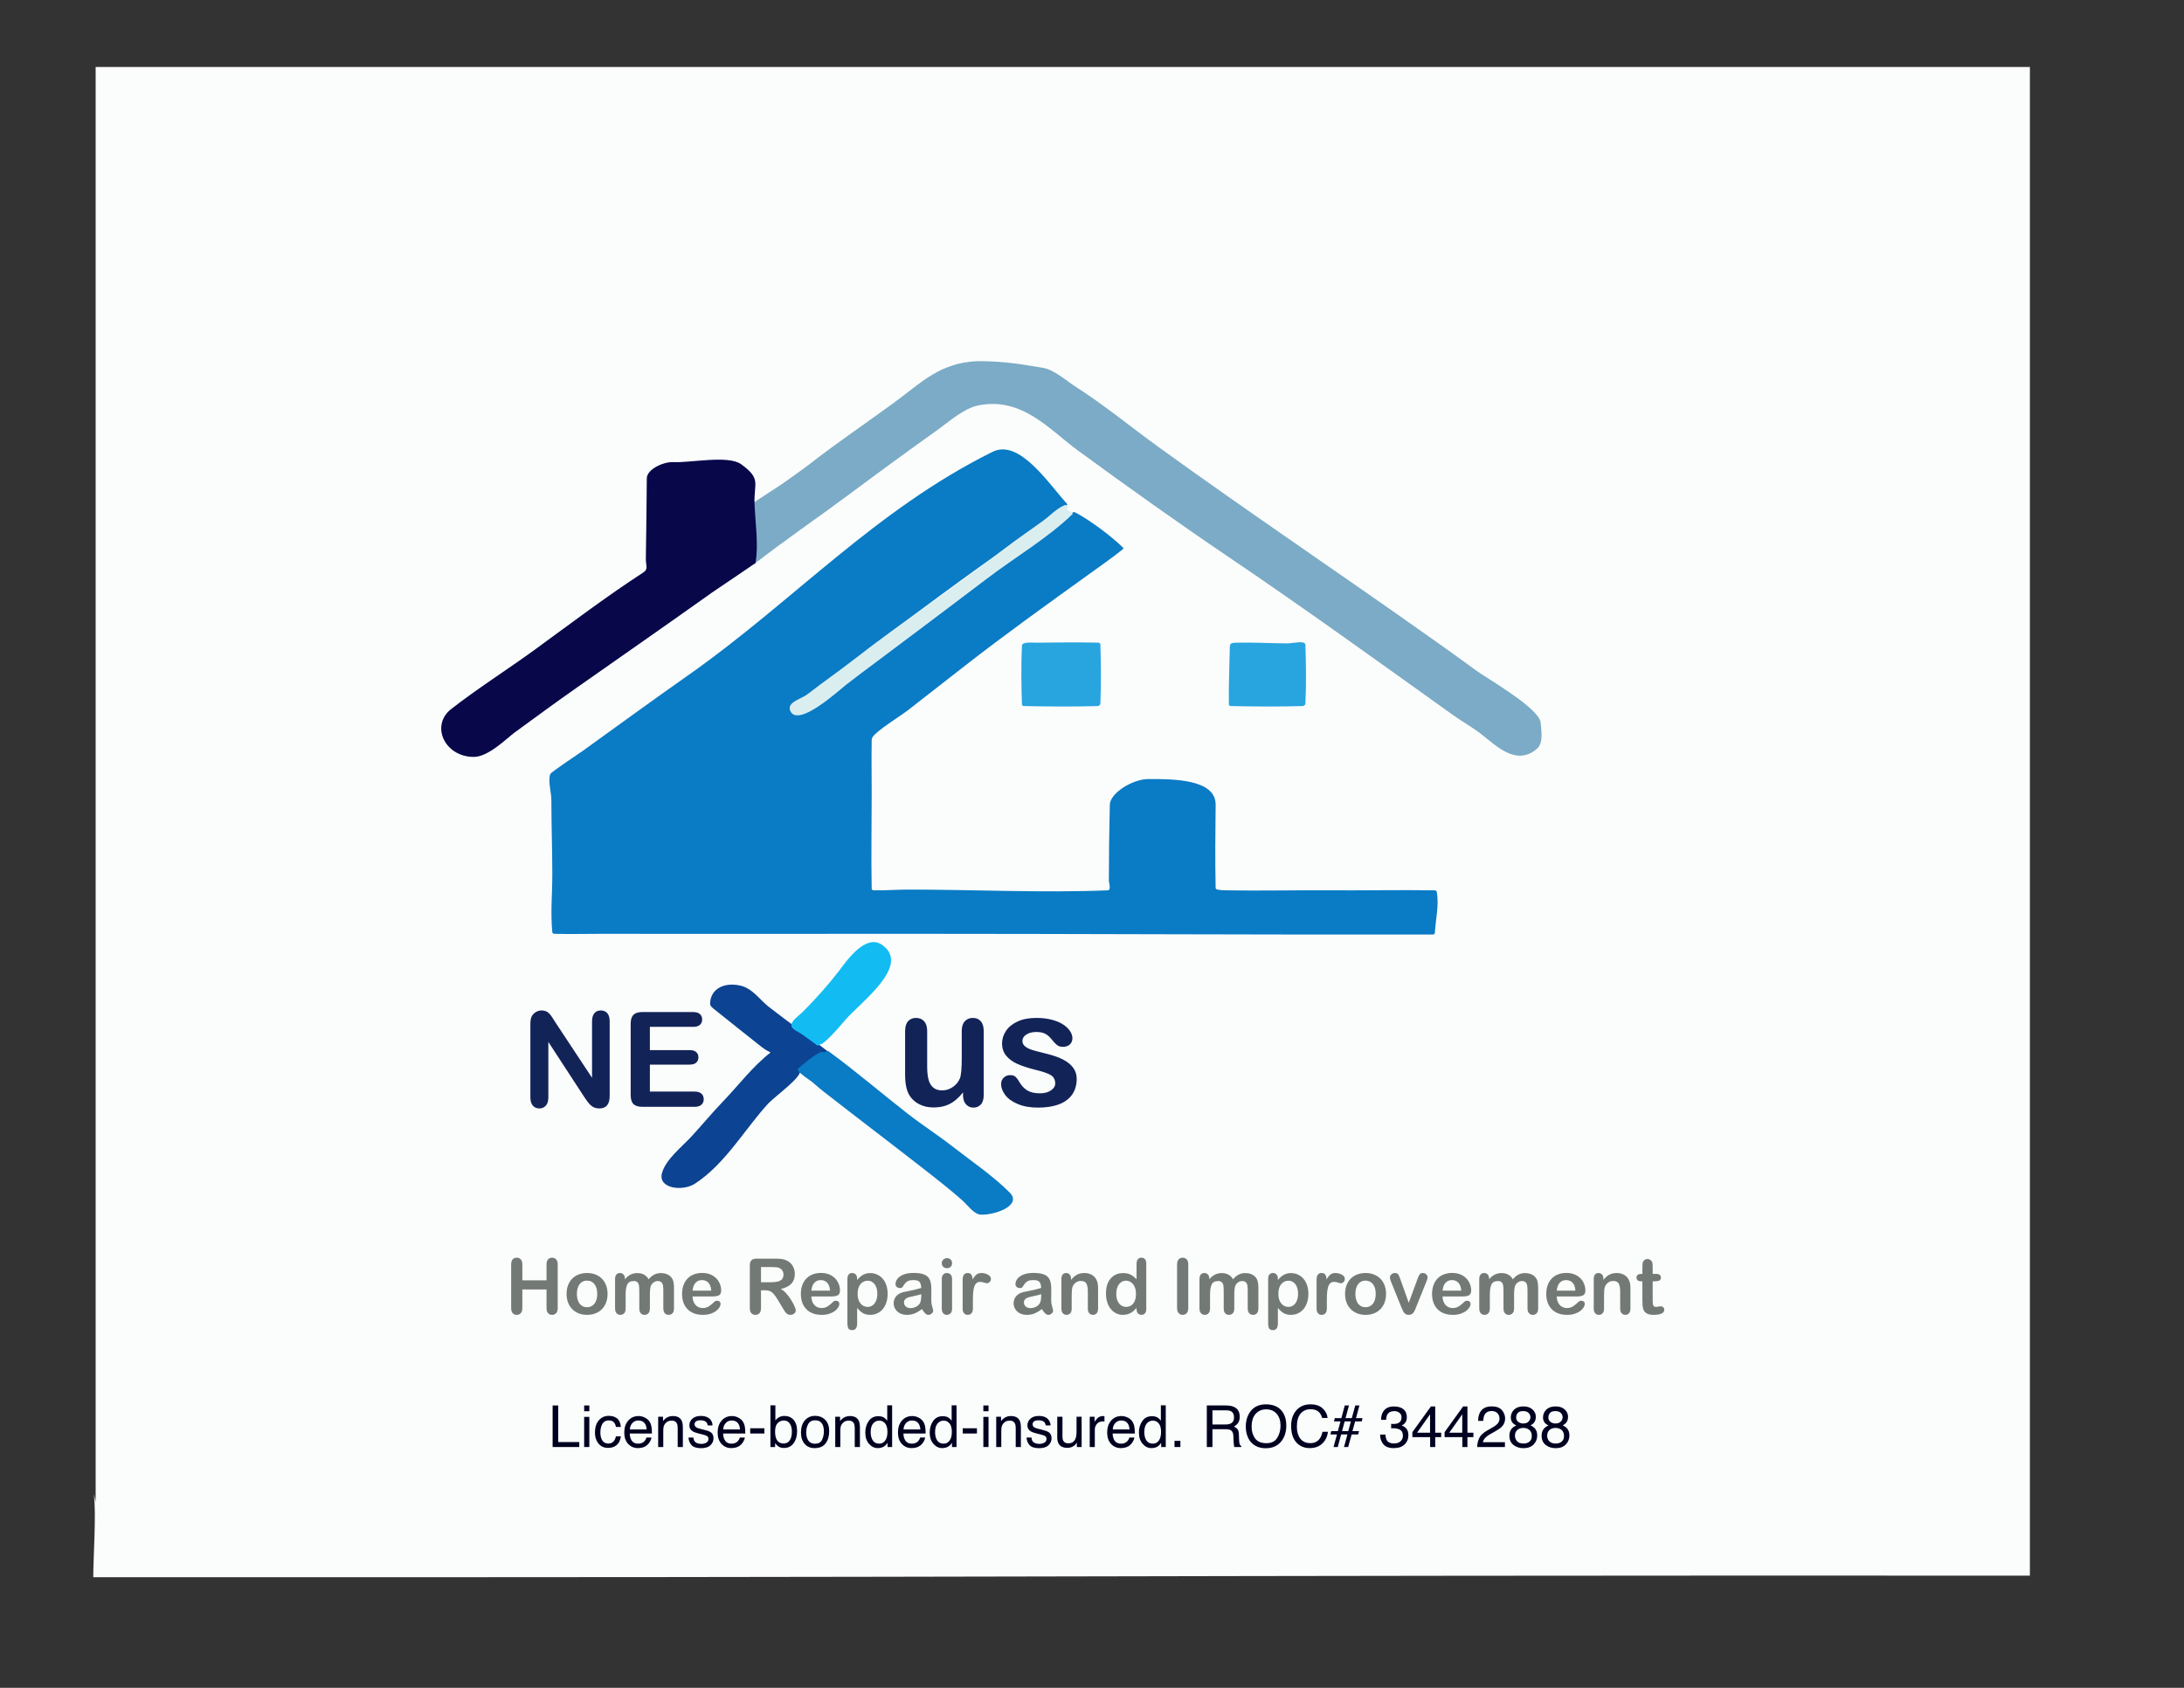 <?xml version="1.0" encoding="UTF-8" standalone="no"?>
<!DOCTYPE svg PUBLIC "-//W3C//DTD SVG 1.1//EN" "http://www.w3.org/Graphics/SVG/1.1/DTD/svg11.dtd">
<!-- Created with Vectornator (http://vectornator.io/) -->
<svg height="100%" stroke-miterlimit="10" style="fill-rule:nonzero;clip-rule:evenodd;stroke-linecap:round;stroke-linejoin:round;" version="1.1" viewBox="0 0 792 612" width="100%" xml:space="preserve" xmlns="http://www.w3.org/2000/svg" xmlns:xlink="http://www.w3.org/1999/xlink">
<rect x="0" y="0" width="792" height="612" fill="#333333" stroke="none"/>
<defs/>
<g id="Layer-1">
<g opacity="1">
<path d="M34.683 24.28C34.683 286.972 34.683 286.972 34.683 549.665C36.089 549.774 33.895 540.917 34.043 542.013C34.946 548.703 33.816 565.155 33.816 571.889C382.475 572.022 387.454 571.177 736.113 571.311C736.113 297.795 736.113 297.795 736.113 24.28C385.398 24.28 385.398 24.28 34.683 24.28Z" fill="#fbfdfc" fill-rule="nonzero" opacity="1" stroke="none"/>
<path d="M359.968 163.818C317.389 184.867 287.19 218.427 249.631 244.79C236.714 253.856 224.025 263.121 211.253 272.315C210.08 273.16 199.971 279.851 199.602 280.6C198.566 282.7 199.945 287.459 199.945 289.953C199.945 299.039 200.287 308.124 200.287 317.211C200.287 324.502 199.592 330.641 200.287 338.055C200.311 338.306 200.65 338.581 200.973 338.59C207.137 338.761 213.309 338.574 219.477 338.59C255.342 338.678 291.207 338.59 327.073 338.59C391.265 338.59 455.457 338.946 519.649 338.857C519.972 338.856 520.322 338.574 520.334 338.322C520.585 333.335 521.925 328.299 521.02 323.357C520.974 323.108 520.657 322.827 520.334 322.823C507.315 322.648 494.291 322.907 481.271 322.823C469.29 322.746 456.785 323.039 444.606 322.823C443.572 322.804 442.52 322.768 441.522 322.555C441.21 322.489 440.842 322.273 440.837 322.021C440.612 311.957 440.724 301.889 440.837 291.823C440.942 282.367 425.016 282.47 416.508 282.47C410.807 282.47 402.563 287.46 402.458 291.823C402.239 300.997 402.116 310.173 402.116 319.349C402.116 319.834 402.991 322.773 401.773 322.823C378.054 323.796 353.338 322.555 329.471 322.555C325.244 322.555 321.019 322.907 316.793 322.823C316.47 322.816 316.112 322.54 316.107 322.288C315.882 310.798 316.107 299.306 316.107 287.815C316.107 281.312 315.996 274.809 316.107 268.307C316.114 267.939 316.239 267.566 316.45 267.238C317.952 264.895 326.807 259.428 329.129 257.617C336.047 252.222 343.09 246.729 350.031 241.316C364.478 230.049 379.515 219.289 394.577 208.446C398.852 205.369 403.212 202.355 407.256 199.093C407.414 198.965 407.398 198.697 407.256 198.558C402.967 194.377 395.304 188.603 389.78 185.731C388.715 185.177 384.589 189.512 383.612 190.274C379.328 193.615 374.949 196.88 370.591 200.162C353.134 213.306 335.626 226.371 318.163 239.445C314.492 242.194 310.89 244.998 307.198 247.73C302.592 251.138 298.06 254.693 293.149 257.885C291.925 258.68 287.924 259.602 287.324 257.885C286.25 254.813 290.192 253.94 292.464 252.273C299.156 247.361 306.166 242.388 312.681 237.307C330.966 223.048 350 209.109 369.22 195.619C374.328 192.034 379.214 188.266 384.297 184.662C384.383 184.601 387.399 183.185 387.039 182.791C380.293 175.426 369.706 159.004 359.968 163.818Z" fill="#0a7bc5" fill-rule="nonzero" opacity="1" stroke="none"/>
<path d="M354.486 130.948C340.754 131.578 334.336 138.569 324.331 145.913C314.233 153.325 303.603 160.475 293.834 168.094C290.748 170.5 287.424 172.714 284.24 175.042C282.858 176.052 272.94 182.395 272.932 182.524C272.715 185.816 272.87 189.116 272.932 192.412C272.984 195.175 273.275 197.933 273.275 200.696C273.275 201.947 272.484 203.553 273.617 204.438C284.792 195.723 296.74 187.601 308.226 179.05C318.748 171.217 329.353 163.449 340.094 155.801C343.779 153.177 349.528 148.015 354.828 146.982C370.763 143.875 380.55 155.783 390.808 163.283C408.75 176.402 427.034 189.461 445.634 202.032C473.163 220.639 499.987 240.02 526.845 259.221C530.074 261.529 534.016 263.744 537.125 266.169C542.732 270.542 549.901 277.897 557.342 271.514C559.931 269.292 558.795 264.095 558.712 262.16C558.492 256.996 539.919 246.42 535.411 243.187C532.2 240.882 529.046 238.528 525.817 236.239C523.304 234.457 520.791 232.675 518.278 230.894C485.642 207.755 452.211 185.321 419.934 161.947C409.859 154.651 400.411 146.817 389.78 140.034C386.768 138.112 382.2 133.988 378.129 133.353C371.72 132.353 365.223 130.948 354.486 130.948Z" fill="#7babc6" fill-rule="nonzero" opacity="1" stroke="none"/>
<path d="M244.148 167.559C240.639 167.378 234.592 170.131 234.554 173.438C234.442 183.059 234.407 192.68 234.211 202.3C234.148 205.394 235.278 206.283 233.183 207.644C219.686 216.416 206.964 226.088 194.12 235.437C184.09 242.738 173.279 249.552 163.623 257.083C156.034 263.001 161.161 274.453 171.846 274.453C177.123 274.453 183.85 267.639 186.581 265.634C194.195 260.046 201.76 254.526 209.539 249.066C225.776 237.669 242.065 226.347 258.197 214.86C259.091 214.223 273.947 204.242 273.96 204.17C275.172 197.555 273.83 189.148 273.617 182.524C273.377 175.028 276.106 173.688 268.82 168.361C264.096 164.907 250.368 167.879 244.148 167.559Z" fill="#07074a" fill-rule="nonzero" opacity="1" stroke="none"/>
<path d="M279.443 381.614C272.866 386.743 267.891 393.448 262.309 399.252C258.272 403.45 254.873 407.586 251.002 411.812C247.289 415.865 241.321 420.432 240.036 425.441C238.614 430.988 247.558 432.088 252.03 429.182C262.964 422.076 270.147 409.347 278.415 400.321C281.192 397.288 291.585 390.131 290.065 387.761C292.115 386.163 294.969 383.49 297.261 382.149C298.297 381.543 298.78 382.568 300.345 381.347C293.223 375.793 285.844 370.573 278.757 365.046C275.329 362.372 272.839 358.213 268.135 357.296C261.768 356.055 257.512 359.182 257.512 363.977C257.512 364.856 258.543 365.572 259.225 366.115C264.711 370.477 270.133 374.889 275.673 379.209C277.58 380.697 277.792 380.757 279.443 381.614Z" fill="#0c4392" fill-rule="nonzero" opacity="1" stroke="none"/>
<path d="M300.002 381.08C298.559 381.952 298.245 381.103 297.261 381.614C294.793 382.898 291.317 385.794 289.38 387.494C288.399 388.354 294.212 392.038 294.52 392.304C295.875 393.473 297.203 394.664 298.632 395.778C310.543 405.067 322.715 414.293 334.611 423.57C338.514 426.614 344.965 431.61 349.346 435.596C350.709 436.836 353.209 440.227 355.514 440.406C360.225 440.774 370.951 437.217 366.136 432.389C360.16 426.397 352.432 421.167 345.576 415.821C340.276 411.687 334.421 407.923 329.129 403.795C319.547 396.322 310.573 388.589 300.688 381.347C300.501 381.211 300.204 380.958 300.002 381.08Z" fill="#0a7bc5" fill-rule="nonzero" opacity="1" stroke="none"/>
<path d="M386.353 183.059C383.171 184.299 381.065 186.771 378.472 188.671C373.72 192.152 368.647 195.531 364.08 199.093C346.557 212.759 327.494 225.22 309.939 238.911C304.368 243.256 298.381 247.391 292.806 251.738C290.64 253.428 285.035 254.633 286.638 257.885C289.572 263.834 304.181 250.35 306.856 248.264C310.454 245.458 314.15 242.728 317.821 239.98C323.765 235.53 329.693 231.066 335.639 226.618C343.101 221.036 350.49 215.396 357.912 209.782C368.103 202.075 380.212 194.924 389.095 186.266C386.872 184.244 386.568 185.129 387.381 183.86C386.867 183.46 386.867 183.46 386.353 183.059Z" fill="#daeef0" fill-rule="nonzero" opacity="1" stroke="none"/>
<path d="M376.073 233.032C374.19 233.055 370.659 232.632 370.591 234.101C370.261 241.222 370.368 248.355 370.591 255.479C370.599 255.731 370.953 256.008 371.276 256.014C380.183 256.188 389.101 256.271 398.004 256.014C398.488 256 399.014 255.59 399.032 255.212C399.362 248.001 399.255 240.779 399.032 233.566C399.024 233.314 398.669 233.039 398.346 233.032C390.925 232.859 383.497 232.942 376.073 233.032Z" fill="#28a4df" fill-rule="nonzero" opacity="1" stroke="none"/>
<path d="M448.375 233.032C446.591 233.074 445.999 233.231 445.977 234.635C445.867 241.583 445.522 248.531 445.634 255.479C445.638 255.731 445.996 256.007 446.319 256.014C454.997 256.187 463.687 256.271 472.362 256.014C472.846 256 473.372 255.59 473.39 255.212C473.72 248.091 473.612 240.958 473.39 233.833C473.334 232.043 468.832 233.324 466.536 233.299C460.482 233.232 454.427 232.889 448.375 233.032Z" fill="#28a4df" fill-rule="nonzero" opacity="1" stroke="none"/>
<path d="M296.576 379.209C296.918 378.942 296.918 378.942 297.261 378.675C298.64 379.213 305.361 371.204 306.513 369.856C311.989 363.45 330.57 350.104 319.877 342.598C313.708 338.268 306.497 349.121 304.114 352.219C300.294 357.184 295.656 362.342 291.093 366.917C289.885 368.128 286.981 370.048 286.981 371.727C286.981 373.303 289.637 374.108 291.093 375.201C292.897 376.556 294.748 377.873 296.576 379.209Z" fill="#12bcf2" fill-rule="nonzero" opacity="1" stroke="none"/>
<path d="M519.306 421.967C514.699 422.276 513.743 429.201 518.621 430.786C523.646 432.419 524.592 425.065 522.733 423.036C521.048 421.197 521.369 421.829 519.306 421.967Z" fill="#fbfdfc" fill-rule="nonzero" opacity="1" stroke="none"/>
</g>
<g fill="#737a76" opacity="1" stroke="none">
<path d="M189.425 458.494L189.425 464.236L198.189 464.236L198.189 458.494C198.189 457.674 198.374 457.058 198.743 456.648C199.112 456.238 199.597 456.033 200.199 456.033C200.809 456.033 201.304 456.236 201.682 456.641C202.06 457.047 202.25 457.664 202.25 458.494L202.25 474.285C202.25 475.114 202.058 475.734 201.675 476.144C201.292 476.554 200.8 476.76 200.199 476.76C199.588 476.76 199.1 476.552 198.736 476.137C198.371 475.723 198.189 475.105 198.189 474.285L198.189 467.545L189.425 467.545L189.425 474.285C189.425 475.114 189.234 475.734 188.851 476.144C188.468 476.554 187.976 476.76 187.375 476.76C186.764 476.76 186.276 476.552 185.912 476.137C185.547 475.723 185.365 475.105 185.365 474.285L185.365 458.494C185.365 457.674 185.545 457.058 185.905 456.648C186.265 456.238 186.755 456.033 187.375 456.033C187.985 456.033 188.48 456.236 188.858 456.641C189.236 457.047 189.425 457.664 189.425 458.494Z"/>
<path d="M220.324 469.172C220.324 470.284 220.151 471.309 219.804 472.248C219.458 473.187 218.957 473.993 218.3 474.668C217.644 475.342 216.86 475.859 215.949 476.22C215.037 476.58 214.012 476.76 212.873 476.76C211.742 476.76 210.726 476.577 209.824 476.213C208.921 475.848 208.14 475.326 207.479 474.647C206.818 473.968 206.317 473.166 205.975 472.241C205.633 471.316 205.462 470.293 205.462 469.172C205.462 468.041 205.636 467.007 205.982 466.068C206.328 465.129 206.825 464.327 207.472 463.662C208.119 462.997 208.903 462.484 209.824 462.124C210.744 461.764 211.761 461.584 212.873 461.584C214.003 461.584 215.028 461.766 215.949 462.131C216.869 462.495 217.658 463.015 218.314 463.689C218.97 464.364 219.469 465.166 219.811 466.095C220.153 467.025 220.324 468.051 220.324 469.172ZM216.578 469.172C216.578 467.65 216.243 466.465 215.573 465.617C214.903 464.769 214.003 464.345 212.873 464.345C212.143 464.345 211.501 464.535 210.945 464.913C210.389 465.291 209.96 465.849 209.66 466.588C209.359 467.326 209.209 468.187 209.209 469.172C209.209 470.147 209.357 470.999 209.653 471.728C209.949 472.457 210.373 473.016 210.924 473.403C211.476 473.79 212.125 473.984 212.873 473.984C214.003 473.984 214.903 473.558 215.573 472.706C216.243 471.854 216.578 470.676 216.578 469.172Z"/>
<path d="M235.677 469.445L235.677 474.408C235.677 475.192 235.5 475.78 235.144 476.172C234.789 476.564 234.319 476.76 233.736 476.76C233.171 476.76 232.713 476.564 232.362 476.172C232.011 475.78 231.835 475.192 231.835 474.408L231.835 468.461C231.835 467.522 231.804 466.793 231.74 466.273C231.676 465.754 231.503 465.328 231.22 464.995C230.938 464.662 230.491 464.496 229.88 464.496C228.659 464.496 227.855 464.915 227.467 465.754C227.08 466.592 226.886 467.795 226.886 469.363L226.886 474.408C226.886 475.183 226.711 475.768 226.36 476.165C226.009 476.561 225.546 476.76 224.972 476.76C224.407 476.76 223.945 476.561 223.584 476.165C223.224 475.768 223.044 475.183 223.044 474.408L223.044 463.73C223.044 463.028 223.206 462.495 223.53 462.131C223.853 461.766 224.279 461.584 224.808 461.584C225.319 461.584 225.745 461.755 226.086 462.096C226.428 462.438 226.599 462.91 226.599 463.511L226.599 463.867C227.246 463.092 227.939 462.523 228.677 462.158C229.416 461.793 230.236 461.611 231.138 461.611C232.077 461.611 232.884 461.798 233.558 462.172C234.233 462.545 234.789 463.11 235.226 463.867C235.855 463.101 236.529 462.534 237.25 462.165C237.97 461.796 238.767 461.611 239.642 461.611C240.663 461.611 241.542 461.812 242.281 462.213C243.019 462.614 243.57 463.188 243.935 463.935C244.254 464.61 244.414 465.672 244.414 467.121L244.414 474.408C244.414 475.192 244.236 475.78 243.88 476.172C243.525 476.564 243.056 476.76 242.472 476.76C241.907 476.76 241.445 476.561 241.084 476.165C240.724 475.768 240.544 475.183 240.544 474.408L240.544 468.133C240.544 467.331 240.51 466.688 240.442 466.205C240.374 465.722 240.189 465.316 239.888 464.988C239.587 464.66 239.132 464.496 238.521 464.496C238.029 464.496 237.562 464.642 237.12 464.933C236.678 465.225 236.334 465.617 236.087 466.109C235.814 466.738 235.677 467.85 235.677 469.445Z"/>
<path d="M258.455 470.088L251.154 470.088C251.163 470.935 251.334 471.683 251.667 472.33C251.999 472.977 252.441 473.465 252.993 473.793C253.544 474.121 254.153 474.285 254.818 474.285C255.264 474.285 255.672 474.233 256.042 474.128C256.411 474.023 256.768 473.859 257.115 473.636C257.461 473.412 257.78 473.173 258.072 472.918C258.363 472.663 258.742 472.316 259.207 471.879C259.398 471.715 259.671 471.633 260.027 471.633C260.41 471.633 260.72 471.737 260.957 471.947C261.194 472.157 261.312 472.453 261.312 472.836C261.312 473.173 261.18 473.567 260.916 474.018C260.651 474.47 260.252 474.902 259.719 475.317C259.186 475.732 258.516 476.076 257.709 476.349C256.903 476.623 255.975 476.76 254.927 476.76C252.53 476.76 250.666 476.076 249.335 474.709C248.005 473.342 247.339 471.487 247.339 469.144C247.339 468.041 247.503 467.018 247.832 466.075C248.16 465.132 248.638 464.323 249.267 463.648C249.896 462.974 250.671 462.456 251.591 462.096C252.512 461.736 253.533 461.556 254.654 461.556C256.112 461.556 257.363 461.864 258.407 462.479C259.45 463.095 260.232 463.89 260.751 464.865C261.271 465.84 261.531 466.834 261.531 467.845C261.531 468.784 261.262 469.393 260.724 469.671C260.186 469.949 259.43 470.088 258.455 470.088ZM251.154 467.969L257.921 467.969C257.83 466.692 257.486 465.738 256.889 465.104C256.292 464.471 255.506 464.154 254.531 464.154C253.601 464.154 252.838 464.475 252.241 465.118C251.644 465.761 251.281 466.711 251.154 467.969Z"/>
<path d="M277.39 467.845L275.968 467.845L275.968 474.285C275.968 475.133 275.781 475.757 275.408 476.158C275.034 476.559 274.546 476.76 273.945 476.76C273.298 476.76 272.796 476.55 272.441 476.131C272.085 475.711 271.908 475.096 271.908 474.285L271.908 458.863C271.908 457.988 272.104 457.355 272.496 456.963C272.888 456.571 273.521 456.375 274.396 456.375L281 456.375C281.911 456.375 282.69 456.414 283.337 456.491C283.985 456.568 284.568 456.726 285.087 456.963C285.716 457.227 286.272 457.605 286.755 458.097C287.238 458.59 287.605 459.162 287.856 459.813C288.107 460.465 288.232 461.155 288.232 461.885C288.232 463.379 287.81 464.573 286.967 465.467C286.124 466.36 284.846 466.993 283.132 467.367C283.852 467.75 284.541 468.315 285.197 469.062C285.853 469.81 286.439 470.605 286.954 471.448C287.469 472.291 287.87 473.052 288.157 473.731C288.444 474.41 288.587 474.877 288.587 475.133C288.587 475.397 288.503 475.659 288.334 475.919C288.166 476.178 287.936 476.384 287.644 476.534C287.352 476.684 287.015 476.76 286.632 476.76C286.177 476.76 285.794 476.652 285.484 476.438C285.174 476.224 284.907 475.953 284.684 475.625C284.461 475.297 284.158 474.814 283.775 474.176L282.148 471.469C281.565 470.475 281.043 469.719 280.583 469.199C280.122 468.679 279.655 468.324 279.181 468.133C278.707 467.941 278.11 467.845 277.39 467.845ZM279.714 459.424L275.968 459.424L275.968 464.933L279.605 464.933C280.58 464.933 281.401 464.849 282.066 464.68C282.731 464.512 283.239 464.225 283.59 463.819C283.941 463.414 284.117 462.855 284.117 462.144C284.117 461.588 283.975 461.098 283.693 460.675C283.41 460.251 283.018 459.934 282.517 459.724C282.043 459.524 281.109 459.424 279.714 459.424Z"/>
<path d="M301.535 470.088L294.234 470.088C294.243 470.935 294.414 471.683 294.747 472.33C295.079 472.977 295.521 473.465 296.073 473.793C296.624 474.121 297.233 474.285 297.898 474.285C298.345 474.285 298.752 474.233 299.122 474.128C299.491 474.023 299.848 473.859 300.195 473.636C300.541 473.412 300.86 473.173 301.152 472.918C301.444 472.663 301.822 472.316 302.287 471.879C302.478 471.715 302.751 471.633 303.107 471.633C303.49 471.633 303.8 471.737 304.037 471.947C304.274 472.157 304.392 472.453 304.392 472.836C304.392 473.173 304.26 473.567 303.996 474.018C303.731 474.47 303.333 474.902 302.799 475.317C302.266 475.732 301.596 476.076 300.79 476.349C299.983 476.623 299.056 476.76 298.007 476.76C295.61 476.76 293.746 476.076 292.416 474.709C291.085 473.342 290.419 471.487 290.419 469.144C290.419 468.041 290.584 467.018 290.912 466.075C291.24 465.132 291.718 464.323 292.347 463.648C292.976 462.974 293.751 462.456 294.671 462.096C295.592 461.736 296.613 461.556 297.734 461.556C299.192 461.556 300.443 461.864 301.487 462.479C302.53 463.095 303.312 463.89 303.832 464.865C304.351 465.84 304.611 466.834 304.611 467.845C304.611 468.784 304.342 469.393 303.804 469.671C303.266 469.949 302.51 470.088 301.535 470.088ZM294.234 467.969L301.001 467.969C300.91 466.692 300.566 465.738 299.969 465.104C299.372 464.471 298.586 464.154 297.611 464.154C296.681 464.154 295.918 464.475 295.321 465.118C294.724 465.761 294.362 466.711 294.234 467.969Z"/>
<path d="M310.832 463.676L310.832 464.127C311.533 463.261 312.263 462.625 313.019 462.22C313.776 461.814 314.632 461.611 315.589 461.611C316.738 461.611 317.795 461.907 318.761 462.5C319.727 463.092 320.491 463.958 321.051 465.097C321.612 466.237 321.892 467.586 321.892 469.144C321.892 470.293 321.73 471.348 321.407 472.309C321.083 473.271 320.639 474.078 320.074 474.729C319.509 475.381 318.841 475.882 318.071 476.233C317.301 476.584 316.473 476.76 315.589 476.76C314.523 476.76 313.627 476.545 312.903 476.117C312.178 475.689 311.488 475.06 310.832 474.23L310.832 479.836C310.832 481.476 310.235 482.297 309.041 482.297C308.339 482.297 307.874 482.085 307.646 481.661C307.418 481.237 307.304 480.62 307.304 479.808L307.304 463.703C307.304 462.992 307.459 462.461 307.769 462.11C308.079 461.759 308.503 461.584 309.041 461.584C309.569 461.584 310 461.764 310.333 462.124C310.665 462.484 310.832 463.001 310.832 463.676ZM318.146 469.103C318.146 468.119 317.996 467.274 317.695 466.567C317.394 465.861 316.977 465.318 316.444 464.94C315.911 464.562 315.32 464.373 314.673 464.373C313.643 464.373 312.775 464.778 312.069 465.59C311.362 466.401 311.009 467.595 311.009 469.172C311.009 470.657 311.36 471.813 312.062 472.637C312.764 473.462 313.634 473.875 314.673 473.875C315.293 473.875 315.867 473.695 316.396 473.335C316.925 472.975 317.348 472.435 317.667 471.715C317.987 470.995 318.146 470.124 318.146 469.103Z"/>
<path d="M334.32 474.654C333.417 475.356 332.545 475.882 331.702 476.233C330.859 476.584 329.913 476.76 328.865 476.76C327.908 476.76 327.067 476.57 326.342 476.192C325.618 475.814 325.059 475.301 324.667 474.654C324.276 474.007 324.08 473.305 324.08 472.549C324.08 471.528 324.403 470.657 325.05 469.937C325.697 469.217 326.586 468.734 327.716 468.488C327.953 468.433 328.541 468.31 329.48 468.119C330.419 467.928 331.223 467.752 331.893 467.593C332.563 467.433 333.29 467.239 334.074 467.011C334.028 466.027 333.83 465.305 333.479 464.845C333.128 464.384 332.401 464.154 331.298 464.154C330.35 464.154 329.637 464.286 329.159 464.551C328.68 464.815 328.27 465.211 327.928 465.74C327.586 466.269 327.345 466.617 327.204 466.786C327.062 466.955 326.759 467.039 326.294 467.039C325.875 467.039 325.513 466.904 325.208 466.636C324.902 466.367 324.75 466.023 324.75 465.603C324.75 464.947 324.982 464.309 325.447 463.689C325.912 463.069 326.636 462.559 327.621 462.158C328.605 461.757 329.831 461.556 331.298 461.556C332.939 461.556 334.229 461.75 335.167 462.137C336.106 462.525 336.769 463.138 337.157 463.976C337.544 464.815 337.738 465.927 337.738 467.312C337.738 468.187 337.736 468.93 337.731 469.541C337.726 470.151 337.72 470.831 337.71 471.578C337.71 472.28 337.827 473.011 338.059 473.772C338.292 474.533 338.408 475.023 338.408 475.242C338.408 475.625 338.228 475.973 337.868 476.288C337.508 476.602 337.1 476.76 336.644 476.76C336.261 476.76 335.883 476.58 335.509 476.22C335.136 475.859 334.739 475.338 334.32 474.654ZM334.074 469.254C333.527 469.454 332.732 469.666 331.688 469.889C330.644 470.113 329.922 470.277 329.521 470.382C329.12 470.486 328.737 470.692 328.373 470.997C328.008 471.302 327.826 471.728 327.826 472.275C327.826 472.84 328.04 473.321 328.468 473.718C328.897 474.114 329.457 474.312 330.15 474.312C330.888 474.312 331.57 474.15 332.194 473.827C332.818 473.503 333.276 473.086 333.568 472.576C333.905 472.011 334.074 471.081 334.074 469.787L334.074 469.254Z"/>
<path d="M345.257 463.703L345.257 474.49C345.257 475.237 345.08 475.803 344.724 476.185C344.369 476.568 343.917 476.76 343.371 476.76C342.824 476.76 342.379 476.564 342.038 476.172C341.696 475.78 341.525 475.219 341.525 474.49L341.525 463.812C341.525 463.074 341.696 462.518 342.038 462.144C342.379 461.771 342.824 461.584 343.371 461.584C343.917 461.584 344.369 461.771 344.724 462.144C345.08 462.518 345.257 463.038 345.257 463.703ZM343.412 459.847C342.892 459.847 342.448 459.688 342.079 459.369C341.709 459.05 341.525 458.599 341.525 458.015C341.525 457.487 341.714 457.052 342.092 456.71C342.471 456.368 342.91 456.197 343.412 456.197C343.895 456.197 344.323 456.352 344.697 456.662C345.07 456.972 345.257 457.423 345.257 458.015C345.257 458.59 345.075 459.039 344.71 459.362C344.346 459.686 343.913 459.847 343.412 459.847Z"/>
<path d="M352.818 471.373L352.818 474.49C352.818 475.247 352.64 475.814 352.285 476.192C351.929 476.57 351.478 476.76 350.931 476.76C350.393 476.76 349.951 476.568 349.605 476.185C349.259 475.803 349.085 475.237 349.085 474.49L349.085 464.099C349.085 462.422 349.692 461.584 350.904 461.584C351.524 461.584 351.97 461.78 352.244 462.172C352.517 462.564 352.667 463.142 352.695 463.908C353.141 463.142 353.599 462.564 354.069 462.172C354.538 461.78 355.165 461.584 355.949 461.584C356.733 461.584 357.494 461.78 358.232 462.172C358.97 462.564 359.339 463.083 359.339 463.73C359.339 464.186 359.182 464.562 358.868 464.858C358.553 465.154 358.214 465.303 357.849 465.303C357.712 465.303 357.382 465.218 356.858 465.05C356.334 464.881 355.871 464.797 355.47 464.797C354.923 464.797 354.477 464.94 354.13 465.227C353.784 465.514 353.515 465.941 353.324 466.506C353.132 467.071 353 467.743 352.927 468.522C352.854 469.302 352.818 470.252 352.818 471.373Z"/>
<path d="M377.81 474.654C376.908 475.356 376.035 475.882 375.192 476.233C374.349 476.584 373.403 476.76 372.355 476.76C371.398 476.76 370.557 476.57 369.833 476.192C369.108 475.814 368.55 475.301 368.158 474.654C367.766 474.007 367.57 473.305 367.57 472.549C367.57 471.528 367.893 470.657 368.541 469.937C369.188 469.217 370.076 468.734 371.207 468.488C371.444 468.433 372.031 468.31 372.97 468.119C373.909 467.928 374.713 467.752 375.383 467.593C376.053 467.433 376.78 467.239 377.564 467.011C377.518 466.027 377.32 465.305 376.969 464.845C376.618 464.384 375.891 464.154 374.789 464.154C373.841 464.154 373.127 464.286 372.649 464.551C372.17 464.815 371.76 465.211 371.418 465.74C371.077 466.269 370.835 466.617 370.694 466.786C370.553 466.955 370.25 467.039 369.785 467.039C369.365 467.039 369.003 466.904 368.698 466.636C368.392 466.367 368.24 466.023 368.24 465.603C368.24 464.947 368.472 464.309 368.937 463.689C369.402 463.069 370.126 462.559 371.111 462.158C372.095 461.757 373.321 461.556 374.789 461.556C376.429 461.556 377.719 461.75 378.658 462.137C379.597 462.525 380.26 463.138 380.647 463.976C381.034 464.815 381.228 465.927 381.228 467.312C381.228 468.187 381.226 468.93 381.221 469.541C381.217 470.151 381.21 470.831 381.201 471.578C381.201 472.28 381.317 473.011 381.549 473.772C381.782 474.533 381.898 475.023 381.898 475.242C381.898 475.625 381.718 475.973 381.358 476.288C380.998 476.602 380.59 476.76 380.134 476.76C379.751 476.76 379.373 476.58 379 476.22C378.626 475.859 378.229 475.338 377.81 474.654ZM377.564 469.254C377.017 469.454 376.222 469.666 375.178 469.889C374.135 470.113 373.412 470.277 373.011 470.382C372.61 470.486 372.227 470.692 371.863 470.997C371.498 471.302 371.316 471.728 371.316 472.275C371.316 472.84 371.53 473.321 371.959 473.718C372.387 474.114 372.947 474.312 373.64 474.312C374.378 474.312 375.06 474.15 375.684 473.827C376.308 473.503 376.766 473.086 377.058 472.576C377.395 472.011 377.564 471.081 377.564 469.787L377.564 469.254Z"/>
<path d="M388.406 463.648L388.406 464.099C389.062 463.234 389.78 462.598 390.559 462.192C391.338 461.787 392.234 461.584 393.246 461.584C394.23 461.584 395.11 461.798 395.884 462.226C396.659 462.655 397.238 463.261 397.621 464.045C397.867 464.5 398.026 464.993 398.099 465.521C398.172 466.05 398.209 466.724 398.209 467.545L398.209 474.49C398.209 475.237 398.038 475.803 397.696 476.185C397.354 476.568 396.91 476.76 396.363 476.76C395.807 476.76 395.356 476.564 395.009 476.172C394.663 475.78 394.49 475.219 394.49 474.49L394.49 468.269C394.49 467.039 394.319 466.098 393.977 465.446C393.635 464.794 392.954 464.469 391.933 464.469C391.268 464.469 390.662 464.667 390.115 465.063C389.568 465.46 389.167 466.004 388.912 466.697C388.729 467.253 388.638 468.292 388.638 469.814L388.638 474.49C388.638 475.247 388.463 475.814 388.112 476.192C387.761 476.57 387.307 476.76 386.751 476.76C386.214 476.76 385.772 476.564 385.425 476.172C385.079 475.78 384.906 475.219 384.906 474.49L384.906 463.703C384.906 462.992 385.061 462.461 385.371 462.11C385.681 461.759 386.104 461.584 386.642 461.584C386.97 461.584 387.266 461.661 387.531 461.816C387.795 461.971 388.007 462.204 388.167 462.513C388.326 462.823 388.406 463.202 388.406 463.648Z"/>
<path d="M412.154 474.627L412.154 474.258C411.653 474.832 411.158 475.299 410.67 475.659C410.183 476.019 409.654 476.292 409.084 476.479C408.515 476.666 407.893 476.76 407.218 476.76C406.325 476.76 405.498 476.57 404.737 476.192C403.976 475.814 403.317 475.274 402.761 474.572C402.205 473.87 401.784 473.045 401.497 472.097C401.209 471.15 401.066 470.124 401.066 469.021C401.066 466.688 401.636 464.87 402.775 463.566C403.914 462.263 405.414 461.611 407.273 461.611C408.348 461.611 409.255 461.796 409.994 462.165C410.732 462.534 411.452 463.101 412.154 463.867L412.154 458.357C412.154 457.592 412.306 457.013 412.612 456.621C412.917 456.229 413.352 456.033 413.917 456.033C414.483 456.033 414.918 456.213 415.223 456.573C415.528 456.933 415.681 457.464 415.681 458.166L415.681 474.627C415.681 475.338 415.517 475.871 415.189 476.226C414.861 476.582 414.437 476.76 413.917 476.76C413.407 476.76 412.986 476.575 412.653 476.206C412.32 475.837 412.154 475.31 412.154 474.627ZM404.812 469.144C404.812 470.156 404.969 471.017 405.284 471.728C405.598 472.439 406.029 472.975 406.576 473.335C407.123 473.695 407.72 473.875 408.367 473.875C409.023 473.875 409.622 473.704 410.165 473.362C410.707 473.02 411.14 472.496 411.463 471.79C411.787 471.083 411.949 470.202 411.949 469.144C411.949 468.151 411.787 467.296 411.463 466.581C411.14 465.865 410.702 465.318 410.151 464.94C409.599 464.562 408.996 464.373 408.339 464.373C407.656 464.373 407.045 464.567 406.507 464.954C405.97 465.341 405.553 465.897 405.256 466.622C404.96 467.346 404.812 468.187 404.812 469.144Z"/>
<path d="M426.851 474.285L426.851 458.494C426.851 457.674 427.038 457.058 427.412 456.648C427.785 456.238 428.268 456.033 428.861 456.033C429.472 456.033 429.966 456.236 430.344 456.641C430.723 457.047 430.912 457.664 430.912 458.494L430.912 474.285C430.912 475.114 430.723 475.734 430.344 476.144C429.966 476.554 429.472 476.76 428.861 476.76C428.278 476.76 427.797 476.552 427.418 476.137C427.04 475.723 426.851 475.105 426.851 474.285Z"/>
<path d="M447.605 469.445L447.605 474.408C447.605 475.192 447.427 475.78 447.072 476.172C446.716 476.564 446.247 476.76 445.664 476.76C445.098 476.76 444.64 476.564 444.29 476.172C443.939 475.78 443.763 475.192 443.763 474.408L443.763 468.461C443.763 467.522 443.731 466.793 443.667 466.273C443.604 465.754 443.431 465.328 443.148 464.995C442.865 464.662 442.419 464.496 441.808 464.496C440.587 464.496 439.782 464.915 439.395 465.754C439.008 466.592 438.814 467.795 438.814 469.363L438.814 474.408C438.814 475.183 438.639 475.768 438.288 476.165C437.937 476.561 437.474 476.76 436.9 476.76C436.335 476.76 435.872 476.561 435.512 476.165C435.152 475.768 434.972 475.183 434.972 474.408L434.972 463.73C434.972 463.028 435.134 462.495 435.458 462.131C435.781 461.766 436.207 461.584 436.736 461.584C437.246 461.584 437.672 461.755 438.014 462.096C438.356 462.438 438.527 462.91 438.527 463.511L438.527 463.867C439.174 463.092 439.867 462.523 440.605 462.158C441.343 461.793 442.164 461.611 443.066 461.611C444.005 461.611 444.811 461.798 445.486 462.172C446.16 462.545 446.716 463.11 447.154 463.867C447.783 463.101 448.457 462.534 449.177 462.165C449.897 461.796 450.695 461.611 451.57 461.611C452.591 461.611 453.47 461.812 454.209 462.213C454.947 462.614 455.498 463.188 455.863 463.935C456.182 464.61 456.341 465.672 456.341 467.121L456.341 474.408C456.341 475.192 456.164 475.78 455.808 476.172C455.453 476.564 454.983 476.76 454.4 476.76C453.835 476.76 453.372 476.561 453.012 476.165C452.652 475.768 452.472 475.183 452.472 474.408L452.472 468.133C452.472 467.331 452.438 466.688 452.37 466.205C452.301 465.722 452.117 465.316 451.816 464.988C451.515 464.66 451.059 464.496 450.449 464.496C449.957 464.496 449.489 464.642 449.047 464.933C448.605 465.225 448.261 465.617 448.015 466.109C447.742 466.738 447.605 467.85 447.605 469.445Z"/>
<path d="M463.41 463.676L463.41 464.127C464.112 463.261 464.841 462.625 465.597 462.22C466.354 461.814 467.21 461.611 468.167 461.611C469.316 461.611 470.373 461.907 471.339 462.5C472.306 463.092 473.069 463.958 473.629 465.097C474.19 466.237 474.47 467.586 474.47 469.144C474.47 470.293 474.308 471.348 473.985 472.309C473.661 473.271 473.217 474.078 472.652 474.729C472.087 475.381 471.419 475.882 470.649 476.233C469.879 476.584 469.052 476.76 468.167 476.76C467.101 476.76 466.206 476.545 465.481 476.117C464.756 475.689 464.066 475.06 463.41 474.23L463.41 479.836C463.41 481.476 462.813 482.297 461.619 482.297C460.917 482.297 460.452 482.085 460.224 481.661C459.996 481.237 459.882 480.62 459.882 479.808L459.882 463.703C459.882 462.992 460.037 462.461 460.347 462.11C460.657 461.759 461.081 461.584 461.619 461.584C462.147 461.584 462.578 461.764 462.911 462.124C463.243 462.484 463.41 463.001 463.41 463.676ZM470.724 469.103C470.724 468.119 470.574 467.274 470.273 466.567C469.972 465.861 469.555 465.318 469.022 464.94C468.489 464.562 467.899 464.373 467.251 464.373C466.222 464.373 465.353 464.778 464.647 465.59C463.941 466.401 463.587 467.595 463.587 469.172C463.587 470.657 463.938 471.813 464.64 472.637C465.342 473.462 466.212 473.875 467.251 473.875C467.871 473.875 468.445 473.695 468.974 473.335C469.503 472.975 469.927 472.435 470.246 471.715C470.565 470.995 470.724 470.124 470.724 469.103Z"/>
<path d="M481.169 471.373L481.169 474.49C481.169 475.247 480.992 475.814 480.636 476.192C480.281 476.57 479.83 476.76 479.283 476.76C478.745 476.76 478.303 476.568 477.957 476.185C477.61 475.803 477.437 475.237 477.437 474.49L477.437 464.099C477.437 462.422 478.043 461.584 479.255 461.584C479.875 461.584 480.322 461.78 480.595 462.172C480.869 462.564 481.019 463.142 481.046 463.908C481.493 463.142 481.951 462.564 482.42 462.172C482.89 461.78 483.516 461.584 484.3 461.584C485.084 461.584 485.845 461.78 486.584 462.172C487.322 462.564 487.691 463.083 487.691 463.73C487.691 464.186 487.534 464.562 487.219 464.858C486.905 465.154 486.565 465.303 486.201 465.303C486.064 465.303 485.734 465.218 485.209 465.05C484.685 464.881 484.223 464.797 483.822 464.797C483.275 464.797 482.828 464.94 482.482 465.227C482.136 465.514 481.867 465.941 481.675 466.506C481.484 467.071 481.352 467.743 481.279 468.522C481.206 469.302 481.169 470.252 481.169 471.373Z"/>
<path d="M502.634 469.172C502.634 470.284 502.461 471.309 502.115 472.248C501.768 473.187 501.267 473.993 500.611 474.668C499.955 475.342 499.171 475.859 498.259 476.22C497.348 476.58 496.322 476.76 495.183 476.76C494.053 476.76 493.037 476.577 492.134 476.213C491.232 475.848 490.45 475.326 489.79 474.647C489.129 473.968 488.627 473.166 488.286 472.241C487.944 471.316 487.773 470.293 487.773 469.172C487.773 468.041 487.946 467.007 488.292 466.068C488.639 465.129 489.136 464.327 489.783 463.662C490.43 462.997 491.214 462.484 492.134 462.124C493.055 461.764 494.071 461.584 495.183 461.584C496.313 461.584 497.339 461.766 498.259 462.131C499.18 462.495 499.968 463.015 500.625 463.689C501.281 464.364 501.78 465.166 502.122 466.095C502.463 467.025 502.634 468.051 502.634 469.172ZM498.888 469.172C498.888 467.65 498.553 466.465 497.883 465.617C497.213 464.769 496.313 464.345 495.183 464.345C494.454 464.345 493.811 464.535 493.255 464.913C492.699 465.291 492.271 465.849 491.97 466.588C491.669 467.326 491.519 468.187 491.519 469.172C491.519 470.147 491.667 470.999 491.963 471.728C492.26 472.457 492.683 473.016 493.235 473.403C493.786 473.79 494.436 473.984 495.183 473.984C496.313 473.984 497.213 473.558 497.883 472.706C498.553 471.854 498.888 470.676 498.888 469.172Z"/>
<path d="M507.843 463.908L510.865 472.385L514.119 463.539C514.374 462.828 514.625 462.324 514.871 462.028C515.117 461.732 515.49 461.584 515.992 461.584C516.466 461.584 516.869 461.743 517.202 462.062C517.534 462.381 517.701 462.75 517.701 463.17C517.701 463.334 517.671 463.525 517.612 463.744C517.553 463.963 517.484 464.168 517.407 464.359C517.329 464.551 517.24 464.769 517.14 465.015L513.558 473.902C513.458 474.157 513.328 474.481 513.168 474.873C513.009 475.265 512.831 475.6 512.635 475.878C512.439 476.156 512.198 476.372 511.911 476.527C511.624 476.682 511.275 476.76 510.865 476.76C510.336 476.76 509.915 476.639 509.6 476.397C509.286 476.156 509.053 475.891 508.903 475.604C508.752 475.317 508.5 474.75 508.144 473.902L504.589 465.111C504.507 464.892 504.423 464.674 504.336 464.455C504.25 464.236 504.177 464.013 504.118 463.785C504.058 463.557 504.029 463.361 504.029 463.197C504.029 462.942 504.106 462.689 504.261 462.438C504.416 462.188 504.63 461.983 504.904 461.823C505.177 461.664 505.473 461.584 505.792 461.584C506.412 461.584 506.838 461.761 507.071 462.117C507.303 462.472 507.561 463.069 507.843 463.908Z"/>
<path d="M530.429 470.088L523.128 470.088C523.138 470.935 523.308 471.683 523.641 472.33C523.974 472.977 524.416 473.465 524.967 473.793C525.519 474.121 526.127 474.285 526.792 474.285C527.239 474.285 527.647 474.233 528.016 474.128C528.385 474.023 528.743 473.859 529.089 473.636C529.436 473.412 529.755 473.173 530.046 472.918C530.338 472.663 530.716 472.316 531.181 471.879C531.373 471.715 531.646 471.633 532.001 471.633C532.384 471.633 532.694 471.737 532.931 471.947C533.168 472.157 533.287 472.453 533.287 472.836C533.287 473.173 533.154 473.567 532.89 474.018C532.626 474.47 532.227 474.902 531.694 475.317C531.161 475.732 530.491 476.076 529.684 476.349C528.877 476.623 527.95 476.76 526.902 476.76C524.505 476.76 522.641 476.076 521.31 474.709C519.979 473.342 519.314 471.487 519.314 469.144C519.314 468.041 519.478 467.018 519.806 466.075C520.134 465.132 520.613 464.323 521.242 463.648C521.871 462.974 522.645 462.456 523.566 462.096C524.487 461.736 525.507 461.556 526.628 461.556C528.087 461.556 529.338 461.864 530.381 462.479C531.425 463.095 532.207 463.89 532.726 464.865C533.246 465.84 533.505 466.834 533.505 467.845C533.505 468.784 533.237 469.393 532.699 469.671C532.161 469.949 531.404 470.088 530.429 470.088ZM523.128 467.969L529.896 467.969C529.805 466.692 529.461 465.738 528.864 465.104C528.267 464.471 527.481 464.154 526.505 464.154C525.576 464.154 524.812 464.475 524.215 465.118C523.618 465.761 523.256 466.711 523.128 467.969Z"/>
<path d="M549.064 469.445L549.064 474.408C549.064 475.192 548.886 475.78 548.531 476.172C548.175 476.564 547.706 476.76 547.123 476.76C546.557 476.76 546.099 476.564 545.749 476.172C545.398 475.78 545.222 475.192 545.222 474.408L545.222 468.461C545.222 467.522 545.19 466.793 545.126 466.273C545.063 465.754 544.889 465.328 544.607 464.995C544.324 464.662 543.878 464.496 543.267 464.496C542.046 464.496 541.241 464.915 540.854 465.754C540.467 466.592 540.273 467.795 540.273 469.363L540.273 474.408C540.273 475.183 540.098 475.768 539.747 476.165C539.396 476.561 538.933 476.76 538.359 476.76C537.794 476.76 537.331 476.561 536.971 476.165C536.611 475.768 536.431 475.183 536.431 474.408L536.431 463.73C536.431 463.028 536.593 462.495 536.917 462.131C537.24 461.766 537.666 461.584 538.195 461.584C538.705 461.584 539.131 461.755 539.473 462.096C539.815 462.438 539.986 462.91 539.986 463.511L539.986 463.867C540.633 463.092 541.326 462.523 542.064 462.158C542.802 461.793 543.623 461.611 544.525 461.611C545.464 461.611 546.27 461.798 546.945 462.172C547.619 462.545 548.175 463.11 548.613 463.867C549.242 463.101 549.916 462.534 550.636 462.165C551.356 461.796 552.154 461.611 553.029 461.611C554.05 461.611 554.929 461.812 555.667 462.213C556.406 462.614 556.957 463.188 557.322 463.935C557.641 464.61 557.8 465.672 557.8 467.121L557.8 474.408C557.8 475.192 557.623 475.78 557.267 476.172C556.912 476.564 556.442 476.76 555.859 476.76C555.294 476.76 554.831 476.561 554.471 476.165C554.111 475.768 553.931 475.183 553.931 474.408L553.931 468.133C553.931 467.331 553.897 466.688 553.829 466.205C553.76 465.722 553.576 465.316 553.275 464.988C552.974 464.66 552.518 464.496 551.908 464.496C551.416 464.496 550.948 464.642 550.506 464.933C550.064 465.225 549.72 465.617 549.474 466.109C549.201 466.738 549.064 467.85 549.064 469.445Z"/>
<path d="M571.841 470.088L564.541 470.088C564.55 470.935 564.721 471.683 565.053 472.33C565.386 472.977 565.828 473.465 566.379 473.793C566.931 474.121 567.539 474.285 568.205 474.285C568.651 474.285 569.059 474.233 569.428 474.128C569.797 474.023 570.155 473.859 570.501 473.636C570.848 473.412 571.167 473.173 571.459 472.918C571.75 472.663 572.128 472.316 572.593 471.879C572.785 471.715 573.058 471.633 573.414 471.633C573.796 471.633 574.106 471.737 574.343 471.947C574.58 472.157 574.699 472.453 574.699 472.836C574.699 473.173 574.567 473.567 574.302 474.018C574.038 474.47 573.639 474.902 573.106 475.317C572.573 475.732 571.903 476.076 571.096 476.349C570.29 476.623 569.362 476.76 568.314 476.76C565.917 476.76 564.053 476.076 562.722 474.709C561.391 473.342 560.726 471.487 560.726 469.144C560.726 468.041 560.89 467.018 561.218 466.075C561.546 465.132 562.025 464.323 562.654 463.648C563.283 462.974 564.057 462.456 564.978 462.096C565.899 461.736 566.919 461.556 568.041 461.556C569.499 461.556 570.75 461.864 571.793 462.479C572.837 463.095 573.619 463.89 574.138 464.865C574.658 465.84 574.917 466.834 574.917 467.845C574.917 468.784 574.649 469.393 574.111 469.671C573.573 469.949 572.817 470.088 571.841 470.088ZM564.541 467.969L571.308 467.969C571.217 466.692 570.873 465.738 570.276 465.104C569.679 464.471 568.893 464.154 567.917 464.154C566.988 464.154 566.224 464.475 565.627 465.118C565.03 465.761 564.668 466.711 564.541 467.969Z"/>
<path d="M581.453 463.648L581.453 464.099C582.109 463.234 582.827 462.598 583.606 462.192C584.385 461.787 585.281 461.584 586.292 461.584C587.277 461.584 588.156 461.798 588.931 462.226C589.706 462.655 590.285 463.261 590.667 464.045C590.914 464.5 591.073 464.993 591.146 465.521C591.219 466.05 591.255 466.724 591.255 467.545L591.255 474.49C591.255 475.237 591.084 475.803 590.743 476.185C590.401 476.568 589.957 476.76 589.41 476.76C588.854 476.76 588.403 476.564 588.056 476.172C587.71 475.78 587.537 475.219 587.537 474.49L587.537 468.269C587.537 467.039 587.366 466.098 587.024 465.446C586.682 464.794 586.001 464.469 584.98 464.469C584.315 464.469 583.709 464.667 583.162 465.063C582.615 465.46 582.214 466.004 581.959 466.697C581.776 467.253 581.685 468.292 581.685 469.814L581.685 474.49C581.685 475.247 581.51 475.814 581.159 476.192C580.808 476.57 580.354 476.76 579.798 476.76C579.261 476.76 578.819 476.564 578.472 476.172C578.126 475.78 577.953 475.219 577.953 474.49L577.953 463.703C577.953 462.992 578.108 462.461 578.417 462.11C578.727 461.759 579.151 461.584 579.689 461.584C580.017 461.584 580.313 461.661 580.578 461.816C580.842 461.971 581.054 462.204 581.213 462.513C581.373 462.823 581.453 463.202 581.453 463.648Z"/>
<path d="M595.179 461.912L595.589 461.912L595.589 459.67C595.589 459.068 595.605 458.596 595.637 458.255C595.669 457.913 595.758 457.619 595.904 457.373C596.05 457.118 596.259 456.91 596.533 456.751C596.806 456.591 597.112 456.511 597.449 456.511C597.923 456.511 598.351 456.689 598.734 457.045C598.989 457.282 599.151 457.571 599.219 457.913C599.288 458.255 599.322 458.74 599.322 459.369L599.322 461.912L600.689 461.912C601.218 461.912 601.621 462.037 601.899 462.288C602.177 462.539 602.316 462.86 602.316 463.252C602.316 463.753 602.118 464.104 601.721 464.304C601.325 464.505 600.757 464.605 600.019 464.605L599.322 464.605L599.322 471.469C599.322 472.052 599.342 472.501 599.383 472.815C599.424 473.13 599.534 473.385 599.711 473.581C599.889 473.777 600.179 473.875 600.58 473.875C600.798 473.875 601.095 473.836 601.468 473.759C601.842 473.681 602.134 473.642 602.343 473.642C602.644 473.642 602.915 473.763 603.157 474.005C603.398 474.246 603.519 474.545 603.519 474.9C603.519 475.502 603.191 475.962 602.535 476.281C601.878 476.6 600.935 476.76 599.705 476.76C598.538 476.76 597.654 476.564 597.052 476.172C596.451 475.78 596.056 475.237 595.87 474.545C595.683 473.852 595.589 472.927 595.589 471.769L595.589 464.605L595.097 464.605C594.559 464.605 594.149 464.478 593.867 464.222C593.584 463.967 593.443 463.644 593.443 463.252C593.443 462.86 593.591 462.539 593.887 462.288C594.183 462.037 594.614 461.912 595.179 461.912Z"/>
</g>
<g fill="#122358" opacity="1" stroke="none">
<path d="M201.312 370.553L214.695 390.803L214.695 370.365C214.695 369.037 214.98 368.041 215.55 367.377C216.12 366.713 216.89 366.381 217.859 366.381C218.859 366.381 219.648 366.713 220.226 367.377C220.804 368.041 221.093 369.037 221.093 370.365L221.093 397.389C221.093 400.404 219.843 401.912 217.343 401.912C216.718 401.912 216.156 401.822 215.656 401.643C215.156 401.463 214.687 401.178 214.249 400.787C213.812 400.396 213.406 399.939 213.031 399.416C212.656 398.893 212.281 398.357 211.906 397.81L198.851 377.795L198.851 397.928C198.851 399.24 198.546 400.232 197.937 400.904C197.327 401.576 196.546 401.912 195.593 401.912C194.609 401.912 193.82 401.572 193.226 400.893C192.632 400.213 192.335 399.225 192.335 397.928L192.335 371.42C192.335 370.295 192.46 369.412 192.71 368.771C193.007 368.068 193.499 367.494 194.187 367.049C194.874 366.603 195.617 366.381 196.413 366.381C197.038 366.381 197.574 366.482 198.019 366.685C198.464 366.889 198.855 367.162 199.191 367.506C199.527 367.85 199.87 368.295 200.222 368.842C200.574 369.389 200.937 369.959 201.312 370.553Z"/>
<path d="M251.351 372.334L235.671 372.334L235.671 380.771L250.109 380.771C251.171 380.771 251.964 381.01 252.488 381.486C253.011 381.963 253.273 382.592 253.273 383.373C253.273 384.154 253.015 384.791 252.499 385.283C251.984 385.775 251.187 386.021 250.109 386.021L235.671 386.021L235.671 395.795L251.89 395.795C252.984 395.795 253.808 396.049 254.363 396.557C254.917 397.064 255.195 397.74 255.195 398.584C255.195 399.396 254.917 400.057 254.363 400.564C253.808 401.072 252.984 401.326 251.89 401.326L232.976 401.326C231.46 401.326 230.37 400.99 229.706 400.318C229.042 399.646 228.71 398.56 228.71 397.06L228.71 371.232C228.71 370.232 228.859 369.416 229.156 368.783C229.452 368.15 229.917 367.689 230.55 367.4C231.183 367.111 231.992 366.967 232.976 366.967L251.351 366.967C252.46 366.967 253.285 367.213 253.824 367.705C254.363 368.197 254.632 368.842 254.632 369.639C254.632 370.451 254.363 371.103 253.824 371.596C253.285 372.088 252.46 372.334 251.351 372.334Z"/>
</g>
<g fill="#122358" opacity="1" stroke="none">
<path d="M349.233 397.101L349.233 396.075C348.276 397.286 347.271 398.302 346.216 399.122C345.161 399.942 344.009 400.553 342.759 400.953C341.509 401.354 340.083 401.554 338.481 401.554C336.548 401.554 334.814 401.153 333.281 400.353C331.748 399.552 330.562 398.448 329.722 397.042C328.726 395.343 328.228 392.901 328.228 389.718L328.228 373.868C328.228 372.267 328.589 371.07 329.312 370.279C330.034 369.488 330.991 369.093 332.183 369.093C333.394 369.093 334.37 369.493 335.112 370.294C335.855 371.095 336.226 372.286 336.226 373.868L336.226 386.671C336.226 388.526 336.382 390.084 336.694 391.344C337.007 392.604 337.568 393.59 338.379 394.303C339.189 395.016 340.288 395.372 341.675 395.372C343.022 395.372 344.292 394.972 345.483 394.171C346.675 393.37 347.544 392.325 348.091 391.036C348.54 389.903 348.765 387.423 348.765 383.595L348.765 373.868C348.765 372.286 349.136 371.095 349.878 370.294C350.62 369.493 351.587 369.093 352.778 369.093C353.97 369.093 354.927 369.488 355.649 370.279C356.372 371.07 356.733 372.267 356.733 373.868L356.733 397.042C356.733 398.566 356.387 399.708 355.693 400.47C355 401.232 354.106 401.612 353.013 401.612C351.919 401.612 351.016 401.217 350.303 400.426C349.59 399.635 349.233 398.526 349.233 397.101Z"/>
<path d="M390.454 391.153C390.454 393.36 389.917 395.25 388.843 396.822C387.769 398.395 386.182 399.586 384.082 400.397C381.982 401.207 379.429 401.612 376.421 401.612C373.55 401.612 371.089 401.173 369.038 400.294C366.987 399.415 365.474 398.317 364.497 396.998C363.521 395.68 363.032 394.357 363.032 393.028C363.032 392.15 363.345 391.398 363.97 390.773C364.595 390.148 365.386 389.835 366.343 389.835C367.183 389.835 367.827 390.04 368.276 390.45C368.726 390.86 369.155 391.437 369.565 392.179C370.386 393.605 371.367 394.669 372.51 395.372C373.652 396.075 375.21 396.427 377.183 396.427C378.784 396.427 380.098 396.07 381.123 395.358C382.148 394.645 382.661 393.829 382.661 392.911C382.661 391.505 382.129 390.48 381.064 389.835C380 389.191 378.247 388.575 375.806 387.989C373.052 387.306 370.811 386.588 369.082 385.836C367.354 385.084 365.972 384.093 364.937 382.862C363.901 381.632 363.384 380.118 363.384 378.321C363.384 376.72 363.862 375.206 364.819 373.78C365.776 372.355 367.188 371.217 369.053 370.367C370.918 369.518 373.169 369.093 375.806 369.093C377.876 369.093 379.736 369.308 381.387 369.737C383.037 370.167 384.414 370.743 385.518 371.466C386.621 372.189 387.461 372.989 388.037 373.868C388.613 374.747 388.901 375.607 388.901 376.446C388.901 377.364 388.594 378.116 387.979 378.702C387.363 379.288 386.489 379.581 385.356 379.581C384.536 379.581 383.838 379.347 383.262 378.878C382.686 378.409 382.026 377.706 381.284 376.769C380.679 375.987 379.966 375.362 379.146 374.894C378.325 374.425 377.212 374.191 375.806 374.191C374.36 374.191 373.159 374.498 372.202 375.113C371.245 375.729 370.767 376.495 370.767 377.413C370.767 378.253 371.118 378.942 371.821 379.479C372.524 380.016 373.472 380.46 374.663 380.812C375.855 381.163 377.495 381.593 379.585 382.101C382.065 382.706 384.092 383.429 385.664 384.269C387.236 385.109 388.428 386.1 389.238 387.242C390.049 388.385 390.454 389.689 390.454 391.153Z"/>
</g>
<g fill="#000120" opacity="1" stroke="none">
<path d="M200.401 509.615L202.442 509.615L202.442 522.884L210.071 522.884L210.071 524.678L200.401 524.678L200.401 509.615Z"/>
<path d="M211.835 513.748L213.711 513.748L213.711 524.678L211.835 524.678L211.835 513.748ZM211.835 509.615L213.711 509.615L213.711 511.707L211.835 511.707L211.835 509.615Z"/>
<path d="M220.735 513.379C221.972 513.379 222.979 513.679 223.755 514.281C224.531 514.883 224.997 515.918 225.154 517.388L223.36 517.388C223.251 516.711 223.001 516.149 222.611 515.701C222.222 515.253 221.596 515.03 220.735 515.03C219.559 515.03 218.718 515.604 218.213 516.752C217.884 517.497 217.72 518.417 217.72 519.51C217.72 520.611 217.953 521.537 218.418 522.289C218.882 523.041 219.614 523.417 220.612 523.417C221.378 523.417 221.984 523.183 222.432 522.715C222.88 522.247 223.189 521.606 223.36 520.792L225.154 520.792C224.949 522.248 224.437 523.313 223.616 523.986C222.796 524.66 221.747 524.996 220.468 524.996C219.033 524.996 217.888 524.472 217.033 523.422C216.179 522.373 215.752 521.062 215.752 519.49C215.752 517.562 216.22 516.062 217.156 514.989C218.093 513.915 219.286 513.379 220.735 513.379Z"/>
<path d="M231.573 513.45C232.353 513.45 233.108 513.633 233.839 513.999C234.571 514.365 235.128 514.838 235.511 515.419C235.88 515.973 236.126 516.619 236.249 517.357C236.358 517.863 236.413 518.67 236.413 519.777L228.364 519.777C228.398 520.891 228.661 521.785 229.153 522.458C229.646 523.132 230.408 523.468 231.44 523.468C232.404 523.468 233.173 523.151 233.747 522.515C234.075 522.146 234.308 521.718 234.444 521.233L236.259 521.233C236.212 521.636 236.053 522.086 235.783 522.582C235.513 523.077 235.21 523.482 234.875 523.797C234.315 524.343 233.621 524.713 232.794 524.904C232.349 525.013 231.847 525.068 231.286 525.068C229.919 525.068 228.76 524.571 227.81 523.576C226.86 522.582 226.385 521.189 226.385 519.398C226.385 517.634 226.863 516.202 227.82 515.101C228.777 514.001 230.028 513.45 231.573 513.45ZM234.516 518.311C234.441 517.511 234.267 516.872 233.993 516.393C233.487 515.505 232.643 515.06 231.461 515.06C230.613 515.06 229.902 515.366 229.328 515.978C228.754 516.59 228.449 517.367 228.415 518.311L234.516 518.311Z"/>
<path d="M238.679 513.697L240.433 513.697L240.433 515.255C240.952 514.613 241.503 514.151 242.084 513.871C242.665 513.591 243.311 513.45 244.022 513.45C245.58 513.45 246.633 513.994 247.18 515.081C247.481 515.676 247.631 516.527 247.631 517.634L247.631 524.678L245.754 524.678L245.754 517.757C245.754 517.087 245.655 516.547 245.457 516.137C245.129 515.453 244.534 515.112 243.673 515.112C243.235 515.112 242.877 515.156 242.596 515.245C242.09 515.395 241.646 515.696 241.263 516.147C240.956 516.51 240.756 516.884 240.663 517.27C240.571 517.656 240.525 518.208 240.525 518.926L240.525 524.678L238.679 524.678L238.679 513.697Z"/>
<path d="M251.456 521.233C251.51 521.848 251.664 522.32 251.917 522.648C252.382 523.243 253.189 523.54 254.337 523.54C255.021 523.54 255.622 523.392 256.142 523.094C256.661 522.797 256.921 522.337 256.921 521.715C256.921 521.243 256.713 520.885 256.296 520.638C256.029 520.488 255.503 520.314 254.716 520.115L253.25 519.746C252.314 519.514 251.623 519.254 251.179 518.967C250.386 518.468 249.989 517.778 249.989 516.896C249.989 515.857 250.364 515.016 251.112 514.373C251.861 513.731 252.867 513.409 254.132 513.409C255.786 513.409 256.979 513.895 257.711 514.865C258.169 515.481 258.391 516.144 258.377 516.855L256.634 516.855C256.6 516.438 256.453 516.058 256.193 515.717C255.769 515.231 255.034 514.989 253.988 514.989C253.291 514.989 252.763 515.122 252.404 515.388C252.045 515.655 251.866 516.007 251.866 516.445C251.866 516.923 252.102 517.306 252.573 517.593C252.847 517.764 253.25 517.914 253.783 518.044L255.004 518.342C256.33 518.663 257.218 518.974 257.67 519.275C258.387 519.746 258.746 520.488 258.746 521.5C258.746 522.477 258.375 523.322 257.634 524.032C256.892 524.743 255.762 525.099 254.245 525.099C252.611 525.099 251.454 524.728 250.774 523.986C250.094 523.245 249.73 522.327 249.682 521.233L251.456 521.233Z"/>
<path d="M265.432 513.45C266.211 513.45 266.966 513.633 267.698 513.999C268.429 514.365 268.986 514.838 269.369 515.419C269.738 515.973 269.984 516.619 270.108 517.357C270.217 517.863 270.272 518.67 270.272 519.777L262.222 519.777C262.256 520.891 262.52 521.785 263.012 522.458C263.504 523.132 264.266 523.468 265.298 523.468C266.262 523.468 267.031 523.151 267.606 522.515C267.934 522.146 268.166 521.718 268.303 521.233L270.118 521.233C270.07 521.636 269.911 522.086 269.641 522.582C269.371 523.077 269.068 523.482 268.733 523.797C268.173 524.343 267.479 524.713 266.652 524.904C266.208 525.013 265.705 525.068 265.145 525.068C263.777 525.068 262.619 524.571 261.669 523.576C260.718 522.582 260.243 521.189 260.243 519.398C260.243 517.634 260.722 516.202 261.679 515.101C262.636 514.001 263.887 513.45 265.432 513.45ZM268.375 518.311C268.299 517.511 268.125 516.872 267.852 516.393C267.346 515.505 266.502 515.06 265.319 515.06C264.471 515.06 263.76 515.366 263.186 515.978C262.612 516.59 262.308 517.367 262.274 518.311L268.375 518.311Z"/>
<path d="M272.056 517.88L277.203 517.88L277.203 519.777L272.056 519.777L272.056 517.88Z"/>
<path d="M279.387 509.564L281.182 509.564L281.182 515.03C281.585 514.503 282.067 514.102 282.628 513.825C283.188 513.548 283.796 513.409 284.453 513.409C285.82 513.409 286.929 513.879 287.78 514.819C288.631 515.759 289.057 517.145 289.057 518.977C289.057 520.714 288.636 522.156 287.796 523.304C286.955 524.453 285.789 525.027 284.299 525.027C283.465 525.027 282.761 524.825 282.187 524.422C281.845 524.183 281.479 523.8 281.089 523.274L281.089 524.678L279.387 524.678L279.387 509.564ZM284.186 523.397C285.184 523.397 285.931 523 286.427 522.207C286.922 521.414 287.17 520.368 287.17 519.07C287.17 517.914 286.922 516.957 286.427 516.198C285.931 515.44 285.201 515.06 284.237 515.06C283.397 515.06 282.66 515.371 282.028 515.993C281.395 516.615 281.079 517.641 281.079 519.07C281.079 520.102 281.209 520.939 281.469 521.582C281.954 522.792 282.86 523.397 284.186 523.397Z"/>
<path d="M295.568 523.489C296.792 523.489 297.631 523.026 298.085 522.1C298.54 521.173 298.767 520.143 298.767 519.008C298.767 517.983 298.603 517.149 298.275 516.506C297.755 515.494 296.86 514.989 295.588 514.989C294.461 514.989 293.64 515.419 293.128 516.281C292.615 517.142 292.358 518.181 292.358 519.398C292.358 520.567 292.615 521.541 293.128 522.32C293.64 523.099 294.454 523.489 295.568 523.489ZM295.64 513.379C297.055 513.379 298.251 513.85 299.229 514.794C300.206 515.737 300.695 517.125 300.695 518.957C300.695 520.727 300.264 522.19 299.403 523.345C298.542 524.501 297.205 525.078 295.394 525.078C293.883 525.078 292.683 524.567 291.795 523.545C290.906 522.523 290.462 521.151 290.462 519.428C290.462 517.583 290.93 516.113 291.866 515.019C292.803 513.926 294.061 513.379 295.64 513.379Z"/>
<path d="M302.889 513.697L304.643 513.697L304.643 515.255C305.162 514.613 305.713 514.151 306.294 513.871C306.875 513.591 307.521 513.45 308.232 513.45C309.79 513.45 310.843 513.994 311.39 515.081C311.691 515.676 311.841 516.527 311.841 517.634L311.841 524.678L309.964 524.678L309.964 517.757C309.964 517.087 309.865 516.547 309.667 516.137C309.339 515.453 308.744 515.112 307.883 515.112C307.445 515.112 307.087 515.156 306.806 515.245C306.3 515.395 305.856 515.696 305.473 516.147C305.166 516.51 304.966 516.884 304.873 517.27C304.781 517.656 304.735 518.208 304.735 518.926L304.735 524.678L302.889 524.678L302.889 513.697Z"/>
<path d="M315.737 519.316C315.737 520.491 315.987 521.476 316.486 522.269C316.985 523.062 317.785 523.458 318.885 523.458C319.74 523.458 320.442 523.091 320.993 522.356C321.543 521.621 321.818 520.567 321.818 519.193C321.818 517.805 321.534 516.778 320.967 516.111C320.4 515.445 319.699 515.112 318.865 515.112C317.935 515.112 317.181 515.467 316.604 516.178C316.026 516.889 315.737 517.935 315.737 519.316ZM318.516 513.502C319.357 513.502 320.061 513.679 320.629 514.035C320.957 514.24 321.329 514.599 321.746 515.112L321.746 509.564L323.52 509.564L323.52 524.678L321.859 524.678L321.859 523.151C321.428 523.827 320.919 524.316 320.331 524.617C319.743 524.918 319.07 525.068 318.311 525.068C317.088 525.068 316.028 524.554 315.132 523.525C314.237 522.496 313.789 521.127 313.789 519.418C313.789 517.819 314.198 516.433 315.015 515.26C315.831 514.088 316.999 513.502 318.516 513.502Z"/>
<path d="M330.821 513.45C331.6 513.45 332.356 513.633 333.087 513.999C333.818 514.365 334.376 514.838 334.758 515.419C335.128 515.973 335.374 516.619 335.497 517.357C335.606 517.863 335.661 518.67 335.661 519.777L327.611 519.777C327.646 520.891 327.909 521.785 328.401 522.458C328.893 523.132 329.655 523.468 330.688 523.468C331.651 523.468 332.421 523.151 332.995 522.515C333.323 522.146 333.555 521.718 333.692 521.233L335.507 521.233C335.459 521.636 335.3 522.086 335.03 522.582C334.76 523.077 334.458 523.482 334.123 523.797C333.562 524.343 332.868 524.713 332.041 524.904C331.597 525.013 331.094 525.068 330.534 525.068C329.167 525.068 328.008 524.571 327.058 523.576C326.108 522.582 325.632 521.189 325.632 519.398C325.632 517.634 326.111 516.202 327.068 515.101C328.025 514.001 329.276 513.45 330.821 513.45ZM333.764 518.311C333.689 517.511 333.514 516.872 333.241 516.393C332.735 515.505 331.891 515.06 330.708 515.06C329.86 515.06 329.15 515.366 328.575 515.978C328.001 516.59 327.697 517.367 327.663 518.311L333.764 518.311Z"/>
<path d="M339.096 519.316C339.096 520.491 339.345 521.476 339.844 522.269C340.343 523.062 341.143 523.458 342.244 523.458C343.098 523.458 343.801 523.091 344.351 522.356C344.901 521.621 345.176 520.567 345.176 519.193C345.176 517.805 344.893 516.778 344.325 516.111C343.758 515.445 343.057 515.112 342.223 515.112C341.294 515.112 340.54 515.467 339.962 516.178C339.385 516.889 339.096 517.935 339.096 519.316ZM341.875 513.502C342.715 513.502 343.42 513.679 343.987 514.035C344.315 514.24 344.688 514.599 345.105 515.112L345.105 509.564L346.879 509.564L346.879 524.678L345.217 524.678L345.217 523.151C344.787 523.827 344.277 524.316 343.69 524.617C343.102 524.918 342.428 525.068 341.67 525.068C340.446 525.068 339.386 524.554 338.491 523.525C337.595 522.496 337.148 521.127 337.148 519.418C337.148 517.819 337.556 516.433 338.373 515.26C339.19 514.088 340.357 513.502 341.875 513.502Z"/>
<path d="M349.124 517.88L354.272 517.88L354.272 519.777L349.124 519.777L349.124 517.88Z"/>
<path d="M356.599 513.748L358.476 513.748L358.476 524.678L356.599 524.678L356.599 513.748ZM356.599 509.615L358.476 509.615L358.476 511.707L356.599 511.707L356.599 509.615Z"/>
<path d="M361.265 513.697L363.018 513.697L363.018 515.255C363.538 514.613 364.088 514.151 364.669 513.871C365.25 513.591 365.896 513.45 366.607 513.45C368.166 513.45 369.218 513.994 369.765 515.081C370.066 515.676 370.216 516.527 370.216 517.634L370.216 524.678L368.34 524.678L368.34 517.757C368.34 517.087 368.241 516.547 368.043 516.137C367.714 515.453 367.12 515.112 366.258 515.112C365.821 515.112 365.462 515.156 365.182 515.245C364.676 515.395 364.232 515.696 363.849 516.147C363.541 516.51 363.341 516.884 363.249 517.27C363.157 517.656 363.11 518.208 363.11 518.926L363.11 524.678L361.265 524.678L361.265 513.697Z"/>
<path d="M374.041 521.233C374.096 521.848 374.25 522.32 374.503 522.648C374.967 523.243 375.774 523.54 376.922 523.54C377.606 523.54 378.208 523.392 378.727 523.094C379.247 522.797 379.506 522.337 379.506 521.715C379.506 521.243 379.298 520.885 378.881 520.638C378.614 520.488 378.088 520.314 377.302 520.115L375.836 519.746C374.899 519.514 374.209 519.254 373.764 518.967C372.971 518.468 372.575 517.778 372.575 516.896C372.575 515.857 372.949 515.016 373.698 514.373C374.446 513.731 375.453 513.409 376.717 513.409C378.372 513.409 379.565 513.895 380.296 514.865C380.754 515.481 380.976 516.144 380.963 516.855L379.219 516.855C379.185 516.438 379.038 516.058 378.778 515.717C378.355 515.231 377.62 514.989 376.574 514.989C375.877 514.989 375.348 515.122 374.99 515.388C374.631 515.655 374.451 516.007 374.451 516.445C374.451 516.923 374.687 517.306 375.159 517.593C375.432 517.764 375.836 517.914 376.369 518.044L377.589 518.342C378.915 518.663 379.804 518.974 380.255 519.275C380.973 519.746 381.332 520.488 381.332 521.5C381.332 522.477 380.961 523.322 380.219 524.032C379.477 524.743 378.348 525.099 376.83 525.099C375.196 525.099 374.039 524.728 373.359 523.986C372.679 523.245 372.315 522.327 372.267 521.233L374.041 521.233Z"/>
<path d="M385.29 513.697L385.29 520.987C385.29 521.548 385.379 522.006 385.556 522.361C385.884 523.017 386.496 523.345 387.392 523.345C388.677 523.345 389.552 522.771 390.017 521.623C390.27 521.008 390.396 520.163 390.396 519.09L390.396 513.697L392.242 513.697L392.242 524.678L390.499 524.678L390.519 523.058C390.28 523.475 389.983 523.827 389.627 524.114C388.923 524.689 388.068 524.976 387.064 524.976C385.498 524.976 384.432 524.453 383.864 523.407C383.557 522.846 383.403 522.098 383.403 521.161L383.403 513.697L385.29 513.697Z"/>
<path d="M395.174 513.697L396.928 513.697L396.928 515.593C397.071 515.224 397.423 514.775 397.984 514.245C398.545 513.715 399.191 513.45 399.922 513.45C399.956 513.45 400.014 513.454 400.096 513.461C400.178 513.468 400.318 513.481 400.517 513.502L400.517 515.45C400.407 515.429 400.306 515.416 400.214 515.409C400.122 515.402 400.021 515.399 399.912 515.399C398.982 515.399 398.268 515.698 397.769 516.296C397.27 516.894 397.02 517.583 397.02 518.362L397.02 524.678L395.174 524.678L395.174 513.697Z"/>
<path d="M406.69 513.45C407.469 513.45 408.224 513.633 408.956 513.999C409.687 514.365 410.244 514.838 410.627 515.419C410.996 515.973 411.242 516.619 411.365 517.357C411.475 517.863 411.529 518.67 411.529 519.777L403.48 519.777C403.514 520.891 403.777 521.785 404.27 522.458C404.762 523.132 405.524 523.468 406.556 523.468C407.52 523.468 408.289 523.151 408.863 522.515C409.192 522.146 409.424 521.718 409.561 521.233L411.376 521.233C411.328 521.636 411.169 522.086 410.899 522.582C410.629 523.077 410.326 523.482 409.991 523.797C409.431 524.343 408.737 524.713 407.91 524.904C407.465 525.013 406.963 525.068 406.402 525.068C405.035 525.068 403.877 524.571 402.926 523.576C401.976 522.582 401.501 521.189 401.501 519.398C401.501 517.634 401.98 516.202 402.937 515.101C403.894 514.001 405.145 513.45 406.69 513.45ZM409.632 518.311C409.557 517.511 409.383 516.872 409.109 516.393C408.604 515.505 407.759 515.06 406.577 515.06C405.729 515.06 405.018 515.366 404.444 515.978C403.87 516.59 403.566 517.367 403.531 518.311L409.632 518.311Z"/>
<path d="M414.964 519.316C414.964 520.491 415.214 521.476 415.713 522.269C416.212 523.062 417.012 523.458 418.112 523.458C418.967 523.458 419.669 523.091 420.22 522.356C420.77 521.621 421.045 520.567 421.045 519.193C421.045 517.805 420.761 516.778 420.194 516.111C419.627 515.445 418.926 515.112 418.092 515.112C417.162 515.112 416.409 515.467 415.831 516.178C415.253 516.889 414.964 517.935 414.964 519.316ZM417.743 513.502C418.584 513.502 419.288 513.679 419.856 514.035C420.184 514.24 420.556 514.599 420.973 515.112L420.973 509.564L422.747 509.564L422.747 524.678L421.086 524.678L421.086 523.151C420.655 523.827 420.146 524.316 419.558 524.617C418.97 524.918 418.297 525.068 417.538 525.068C416.315 525.068 415.255 524.554 414.359 523.525C413.464 522.496 413.016 521.127 413.016 519.418C413.016 517.819 413.425 516.433 414.242 515.26C415.058 514.088 416.226 513.502 417.743 513.502Z"/>
<path d="M425.916 522.443L428.059 522.443L428.059 524.678L425.916 524.678L425.916 522.443Z"/>
<path d="M444.393 516.516C445.35 516.516 446.107 516.325 446.664 515.942C447.222 515.559 447.5 514.869 447.5 513.871C447.5 512.798 447.11 512.066 446.331 511.676C445.914 511.471 445.357 511.369 444.66 511.369L439.676 511.369L439.676 516.516L444.393 516.516ZM437.636 509.615L444.608 509.615C445.757 509.615 446.704 509.783 447.449 510.118C448.864 510.76 449.571 511.947 449.571 513.676C449.571 514.578 449.385 515.317 449.013 515.891C448.64 516.465 448.119 516.926 447.449 517.275C448.037 517.514 448.479 517.829 448.777 518.218C449.074 518.608 449.24 519.24 449.274 520.115L449.346 522.135C449.366 522.71 449.414 523.137 449.489 523.417C449.612 523.896 449.831 524.203 450.146 524.34L450.146 524.678L447.644 524.678C447.575 524.549 447.521 524.381 447.48 524.176C447.439 523.971 447.404 523.574 447.377 522.987L447.254 520.474C447.206 519.49 446.84 518.83 446.157 518.495C445.767 518.311 445.155 518.218 444.321 518.218L439.676 518.218L439.676 524.678L437.636 524.678L437.636 509.615Z"/>
<path d="M459.056 509.205C461.715 509.205 463.684 510.06 464.963 511.769C465.961 513.102 466.46 514.807 466.46 516.885C466.46 519.135 465.889 521.004 464.747 522.494C463.407 524.244 461.497 525.119 459.015 525.119C456.698 525.119 454.876 524.354 453.55 522.822C452.367 521.346 451.776 519.48 451.776 517.224C451.776 515.187 452.282 513.444 453.294 511.994C454.592 510.135 456.513 509.205 459.056 509.205ZM459.261 523.294C461.059 523.294 462.36 522.65 463.163 521.361C463.966 520.073 464.368 518.591 464.368 516.916C464.368 515.146 463.905 513.72 462.978 512.64C462.052 511.56 460.786 511.02 459.179 511.02C457.621 511.02 456.349 511.555 455.365 512.625C454.38 513.695 453.888 515.272 453.888 517.357C453.888 519.025 454.31 520.432 455.155 521.577C455.999 522.722 457.368 523.294 459.261 523.294Z"/>
<path d="M475.237 509.205C477.144 509.205 478.624 509.708 479.677 510.713C480.73 511.718 481.314 512.859 481.43 514.137L479.441 514.137C479.215 513.167 478.766 512.398 478.093 511.83C477.419 511.263 476.474 510.979 475.257 510.979C473.774 510.979 472.576 511.5 471.663 512.543C470.751 513.585 470.295 515.183 470.295 517.337C470.295 519.1 470.706 520.531 471.53 521.628C472.354 522.725 473.583 523.274 475.216 523.274C476.72 523.274 477.865 522.696 478.651 521.541C479.068 520.932 479.379 520.133 479.585 519.141L481.574 519.141C481.396 520.727 480.808 522.057 479.81 523.13C478.614 524.422 477.001 525.068 474.97 525.068C473.22 525.068 471.751 524.538 470.561 523.479C468.996 522.077 468.213 519.914 468.213 516.988C468.213 514.766 468.801 512.945 469.977 511.523C471.248 509.978 473.002 509.205 475.237 509.205Z"/>
<path d="M482.763 518.926L485.152 518.926L486.116 515.399L483.737 515.399L484.055 514.209L486.434 514.209L487.654 509.615L489.182 509.615L487.942 514.209L490.208 514.209L491.469 509.615L492.976 509.615L491.735 514.209L494.114 514.209L493.796 515.399L491.418 515.399L490.443 518.926L492.833 518.926L492.515 520.115L490.156 520.115L488.895 524.678L487.388 524.678L488.629 520.115L486.342 520.115L485.122 524.678L483.594 524.678L484.835 520.115L482.456 520.115L482.763 518.926ZM488.916 518.926L489.89 515.399L487.624 515.399L486.68 518.926L488.916 518.926Z"/>
<path d="M505.424 525.078C503.688 525.078 502.429 524.602 501.646 523.648C500.863 522.694 500.472 521.534 500.472 520.167L502.4 520.167C502.482 521.117 502.659 521.807 502.933 522.238C503.411 523.01 504.276 523.397 505.527 523.397C506.498 523.397 507.277 523.137 507.865 522.617C508.453 522.098 508.747 521.428 508.747 520.608C508.747 519.596 508.437 518.888 507.819 518.485C507.2 518.082 506.34 517.88 505.24 517.88C505.117 517.88 504.992 517.882 504.866 517.885C504.739 517.889 504.611 517.894 504.481 517.901L504.481 516.27C504.672 516.291 504.833 516.304 504.963 516.311C505.093 516.318 505.233 516.322 505.383 516.322C506.074 516.322 506.641 516.212 507.086 515.993C507.865 515.611 508.254 514.927 508.254 513.943C508.254 513.211 507.995 512.647 507.475 512.251C506.956 511.854 506.351 511.656 505.66 511.656C504.43 511.656 503.579 512.066 503.107 512.886C502.847 513.338 502.7 513.98 502.666 514.814L500.841 514.814C500.841 513.72 501.06 512.791 501.497 512.025C502.249 510.658 503.572 509.974 505.465 509.974C506.963 509.974 508.121 510.308 508.942 510.974C509.762 511.641 510.172 512.606 510.172 513.871C510.172 514.773 509.929 515.505 509.444 516.065C509.143 516.414 508.754 516.687 508.275 516.885C509.047 517.097 509.651 517.506 510.085 518.111C510.519 518.716 510.736 519.456 510.736 520.331C510.736 521.732 510.275 522.874 509.352 523.756C508.429 524.637 507.12 525.078 505.424 525.078Z"/>
<path d="M518.59 519.48L518.59 512.825L513.884 519.48L518.59 519.48ZM518.621 524.678L518.621 521.09L512.182 521.09L512.182 519.285L518.908 509.954L520.467 509.954L520.467 519.48L522.63 519.48L522.63 521.09L520.467 521.09L520.467 524.678L518.621 524.678Z"/>
<path d="M530.27 519.48L530.27 512.825L525.563 519.48L530.27 519.48ZM530.3 524.678L530.3 521.09L523.861 521.09L523.861 519.285L530.588 509.954L532.146 509.954L532.146 519.48L534.31 519.48L534.31 521.09L532.146 521.09L532.146 524.678L530.3 524.678Z"/>
<path d="M535.663 524.678C535.732 523.414 535.993 522.313 536.448 521.377C536.902 520.44 537.789 519.589 539.108 518.823L541.077 517.685C541.959 517.173 542.578 516.735 542.933 516.373C543.494 515.805 543.774 515.156 543.774 514.425C543.774 513.57 543.518 512.892 543.005 512.389C542.492 511.887 541.809 511.635 540.954 511.635C539.69 511.635 538.815 512.114 538.329 513.071C538.069 513.584 537.926 514.295 537.899 515.204L536.022 515.204C536.043 513.926 536.278 512.883 536.73 512.076C537.529 510.655 538.941 509.944 540.964 509.944C542.646 509.944 543.875 510.398 544.651 511.307C545.427 512.217 545.815 513.228 545.815 514.343C545.815 515.518 545.401 516.523 544.574 517.357C544.095 517.843 543.237 518.43 542 519.121L540.595 519.9C539.925 520.269 539.399 520.621 539.016 520.956C538.333 521.551 537.902 522.211 537.724 522.935L545.743 522.935L545.743 524.678L535.663 524.678Z"/>
<path d="M552.398 516.147C553.211 516.147 553.847 515.92 554.305 515.465C554.763 515.011 554.992 514.469 554.992 513.84C554.992 513.293 554.773 512.791 554.336 512.333C553.898 511.875 553.232 511.646 552.336 511.646C551.447 511.646 550.805 511.875 550.408 512.333C550.012 512.791 549.814 513.327 549.814 513.943C549.814 514.633 550.07 515.173 550.583 515.563C551.095 515.952 551.7 516.147 552.398 516.147ZM552.51 523.417C553.365 523.417 554.074 523.187 554.638 522.725C555.202 522.264 555.484 521.575 555.484 520.659C555.484 519.709 555.193 518.988 554.612 518.495C554.031 518.003 553.286 517.757 552.377 517.757C551.495 517.757 550.776 518.008 550.219 518.511C549.661 519.013 549.383 519.709 549.383 520.597C549.383 521.363 549.638 522.024 550.147 522.582C550.656 523.139 551.444 523.417 552.51 523.417ZM549.885 516.855C549.373 516.636 548.973 516.38 548.686 516.086C548.146 515.539 547.876 514.828 547.876 513.953C547.876 512.859 548.272 511.919 549.065 511.133C549.858 510.347 550.983 509.954 552.439 509.954C553.847 509.954 554.951 510.325 555.751 511.066C556.55 511.808 556.95 512.675 556.95 513.666C556.95 514.582 556.718 515.323 556.253 515.891C555.993 516.212 555.59 516.527 555.043 516.834C555.651 517.114 556.13 517.436 556.479 517.798C557.128 518.482 557.453 519.37 557.453 520.464C557.453 521.756 557.019 522.852 556.15 523.75C555.282 524.649 554.055 525.099 552.469 525.099C551.041 525.099 549.832 524.711 548.845 523.935C547.857 523.159 547.363 522.033 547.363 520.556C547.363 519.688 547.575 518.938 547.999 518.306C548.422 517.673 549.051 517.19 549.885 516.855Z"/>
<path d="M564.077 516.147C564.89 516.147 565.526 515.92 565.984 515.465C566.442 515.011 566.671 514.469 566.671 513.84C566.671 513.293 566.452 512.791 566.015 512.333C565.577 511.875 564.911 511.646 564.015 511.646C563.127 511.646 562.484 511.875 562.088 512.333C561.691 512.791 561.493 513.327 561.493 513.943C561.493 514.633 561.749 515.173 562.262 515.563C562.775 515.952 563.379 516.147 564.077 516.147ZM564.19 523.417C565.044 523.417 565.753 523.187 566.317 522.725C566.881 522.264 567.163 521.575 567.163 520.659C567.163 519.709 566.873 518.988 566.292 518.495C565.711 518.003 564.965 517.757 564.056 517.757C563.174 517.757 562.455 518.008 561.898 518.511C561.341 519.013 561.062 519.709 561.062 520.597C561.062 521.363 561.317 522.024 561.826 522.582C562.335 523.139 563.123 523.417 564.19 523.417ZM561.565 516.855C561.052 516.636 560.652 516.38 560.365 516.086C559.825 515.539 559.555 514.828 559.555 513.953C559.555 512.859 559.951 511.919 560.744 511.133C561.537 510.347 562.662 509.954 564.118 509.954C565.526 509.954 566.63 510.325 567.43 511.066C568.23 511.808 568.629 512.675 568.629 513.666C568.629 514.582 568.397 515.323 567.932 515.891C567.672 516.212 567.269 516.527 566.722 516.834C567.331 517.114 567.809 517.436 568.158 517.798C568.807 518.482 569.132 519.37 569.132 520.464C569.132 521.756 568.698 522.852 567.83 523.75C566.962 524.649 565.734 525.099 564.149 525.099C562.72 525.099 561.512 524.711 560.524 523.935C559.536 523.159 559.042 522.033 559.042 520.556C559.042 519.688 559.254 518.938 559.678 518.306C560.102 517.673 560.731 517.19 561.565 516.855Z"/>
</g>
</g>
</svg>
